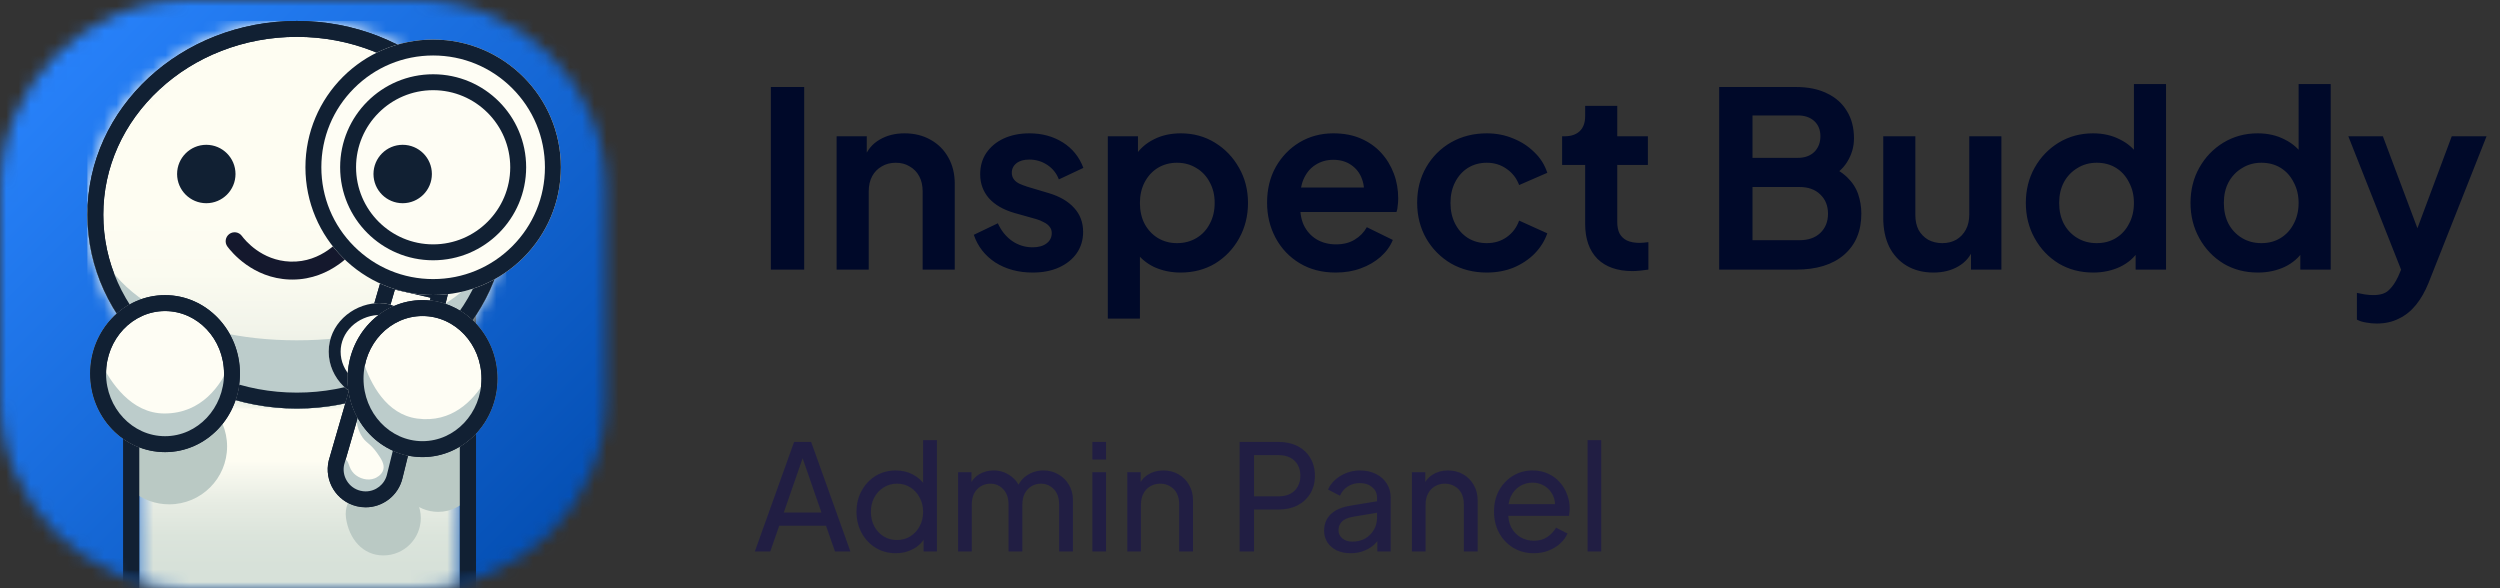 <svg width="204" height="48" viewBox="0 0 204 48" fill="none" xmlns="http://www.w3.org/2000/svg">
<rect x="0" y="0" width="204" height="48" fill="#333333" stroke="none"/>
<mask id="mask0_3165_11502" style="mask-type:luminance" maskUnits="userSpaceOnUse" x="0" y="0" width="50" height="48">
<path d="M15.472 0C6.927 0 0 6.927 0 15.472V32.528C0 41.073 6.927 48 15.472 48H33.99C42.535 48 49.462 41.073 49.462 32.528V15.472C49.462 6.927 42.535 0 33.99 0H15.472Z" fill="white"/>
</mask>
<g mask="url(#mask0_3165_11502)">
<path d="M5.786 63.897L-15.427 5.615L43.676 -15.897L64.889 42.385L5.786 63.897Z" fill="url(#paint0_linear_3165_11502)"/>
</g>
<mask id="mask1_3165_11502" style="mask-type:luminance" maskUnits="userSpaceOnUse" x="11" y="26" width="27" height="22">
<path d="M11.367 26.233V47.449C12.674 47.808 14.051 48 15.472 48H33.99C35.205 48 36.386 47.86 37.52 47.596V26.233H11.367Z" fill="white"/>
</mask>
<g mask="url(#mask1_3165_11502)">
<path d="M37.52 26.233H11.367V48H37.52V26.233Z" fill="url(#paint1_linear_3165_11502)"/>
</g>
<mask id="mask2_3165_11502" style="mask-type:luminance" maskUnits="userSpaceOnUse" x="0" y="0" width="50" height="48">
<path d="M15.472 0C6.927 0 0 6.927 0 15.472V32.528C0 41.073 6.927 48 15.472 48H33.99C42.535 48 49.462 41.073 49.462 32.528V15.472C49.462 6.927 42.535 0 33.99 0H15.472Z" fill="white"/>
</mask>
<g mask="url(#mask2_3165_11502)">
<path d="M34.337 42.271C34.337 43.957 32.971 45.323 31.285 45.323C29.599 45.323 28.48 43.977 28.233 42.271C27.991 40.603 29.616 39.25 31.285 39.219C32.971 39.186 34.337 40.586 34.337 42.271Z" fill="#BAC9C4"/>
</g>
<mask id="mask3_3165_11502" style="mask-type:luminance" maskUnits="userSpaceOnUse" x="0" y="0" width="50" height="48">
<path d="M15.472 0C6.927 0 0 6.927 0 15.472V32.528C0 41.073 6.927 48 15.472 48H33.99C42.535 48 49.462 41.073 49.462 32.528V15.472C49.462 6.927 42.535 0 33.99 0H15.472Z" fill="white"/>
</mask>
<g mask="url(#mask3_3165_11502)">
<path d="M38.34 40.508C37.74 41.275 36.805 41.768 35.755 41.768C33.943 41.768 32.474 40.3 32.474 38.488C32.474 36.676 33.943 35.207 35.755 35.207C36.824 35.207 37.775 35.72 38.374 36.512C38.79 37.061 38.776 39.95 38.34 40.508Z" fill="#BAC9C4"/>
</g>
<mask id="mask4_3165_11502" style="mask-type:luminance" maskUnits="userSpaceOnUse" x="0" y="0" width="50" height="48">
<path d="M15.472 0C6.927 0 0 6.927 0 15.472V32.528C0 41.073 6.927 48 15.472 48H33.99C42.535 48 49.462 41.073 49.462 32.528V15.472C49.462 6.927 42.535 0 33.99 0H15.472Z" fill="white"/>
</mask>
<g mask="url(#mask4_3165_11502)">
<path d="M18.531 36.431C18.531 39.039 16.416 41.154 13.807 41.154C12.679 41.154 11.644 40.759 10.832 40.1C9.766 39.234 10.364 33.567 11.362 32.701C12.191 31.981 12.623 31.708 13.807 31.708C16.416 31.707 18.531 33.822 18.531 36.431Z" fill="#BAC9C4"/>
</g>
<mask id="mask5_3165_11502" style="mask-type:luminance" maskUnits="userSpaceOnUse" x="0" y="0" width="50" height="48">
<path d="M15.472 0C6.927 0 0 6.927 0 15.472V32.528C0 41.073 6.927 48 15.472 48H33.99C42.535 48 49.462 41.073 49.462 32.528V15.472C49.462 6.927 42.535 0 33.99 0H15.472Z" fill="white"/>
</mask>
<g mask="url(#mask5_3165_11502)">
<path d="M37.52 48.798H11.367V26.233H37.52V48.798ZM38.843 24.91H37.52H11.367H10.043V26.233V48.798V50.121H11.367H37.52H38.843V48.798V26.233V24.91Z" fill="#112033"/>
</g>
<mask id="mask6_3165_11502" style="mask-type:luminance" maskUnits="userSpaceOnUse" x="7" y="1" width="35" height="33">
<path d="M7.13 17.524C7.13 26.258 14.783 33.339 24.224 33.339C33.665 33.339 41.318 26.258 41.318 17.524C41.318 8.789 33.665 1.709 24.224 1.709C14.784 1.709 7.13 8.789 7.13 17.524Z" fill="white"/>
</mask>
<g mask="url(#mask6_3165_11502)">
<path d="M41.319 1.709H7.13V33.339H41.319V1.709Z" fill="url(#paint2_linear_3165_11502)"/>
</g>
<mask id="mask7_3165_11502" style="mask-type:luminance" maskUnits="userSpaceOnUse" x="0" y="0" width="50" height="48">
<path d="M15.472 0C6.927 0 0 6.927 0 15.472V32.528C0 41.073 6.927 48 15.472 48H33.99C42.535 48 49.462 41.073 49.462 32.528V15.472C49.462 6.927 42.535 0 33.99 0H15.472Z" fill="white"/>
</mask>
<g mask="url(#mask7_3165_11502)">
<path d="M24.225 3.008C26.37 3.008 28.449 3.397 30.406 4.162C32.289 4.899 33.98 5.953 35.431 7.294C38.39 10.032 40.02 13.665 40.02 17.523C40.02 21.381 38.39 25.014 35.431 27.752C33.98 29.093 32.29 30.147 30.406 30.885C28.45 31.65 26.37 32.038 24.225 32.038C22.08 32.038 20.001 31.65 18.044 30.885C16.161 30.147 14.47 29.093 13.019 27.752C10.06 25.014 8.43 21.381 8.43 17.523C8.43 13.665 10.06 10.032 13.019 7.294C14.47 5.953 16.16 4.898 18.044 4.162C20.001 3.397 22.08 3.008 24.225 3.008ZM24.225 1.709C14.784 1.709 7.131 8.789 7.131 17.524C7.131 26.258 14.784 33.339 24.225 33.339C33.666 33.339 41.319 26.258 41.319 17.524C41.319 8.789 33.666 1.709 24.225 1.709Z" fill="#112033"/>
</g>
<mask id="mask8_3165_11502" style="mask-type:luminance" maskUnits="userSpaceOnUse" x="0" y="0" width="50" height="48">
<path d="M15.472 0C6.927 0 0 6.927 0 15.472V32.528C0 41.073 6.927 48 15.472 48H33.99C42.535 48 49.462 41.073 49.462 32.528V15.472C49.462 6.927 42.535 0 33.99 0H15.472Z" fill="white"/>
</mask>
<g mask="url(#mask8_3165_11502)">
<path d="M41.299 16.756C40.883 23.946 33.398 27.77 24.223 27.77C15.061 27.77 7.583 23.956 7.15 16.785C7.137 17.031 7.131 17.277 7.131 17.524C7.131 26.258 14.784 33.339 24.225 33.339C33.666 33.339 41.319 26.258 41.319 17.524C41.319 17.266 41.312 17.01 41.299 16.756Z" fill="#BCCCCB"/>
</g>
<mask id="mask9_3165_11502" style="mask-type:luminance" maskUnits="userSpaceOnUse" x="0" y="0" width="50" height="48">
<path d="M15.472 0C6.927 0 0 6.927 0 15.472V32.528C0 41.073 6.927 48 15.472 48H33.99C42.535 48 49.462 41.073 49.462 32.528V15.472C49.462 6.927 42.535 0 33.99 0H15.472Z" fill="white"/>
</mask>
<g mask="url(#mask9_3165_11502)">
<path d="M24.225 3.008C26.37 3.008 28.449 3.397 30.406 4.162C32.289 4.899 33.98 5.953 35.431 7.294C38.39 10.032 40.02 13.665 40.02 17.523C40.02 21.381 38.39 25.014 35.431 27.752C33.98 29.093 32.29 30.147 30.406 30.885C28.45 31.65 26.37 32.038 24.225 32.038C22.08 32.038 20.001 31.65 18.044 30.885C16.161 30.147 14.47 29.093 13.019 27.752C10.06 25.014 8.43 21.381 8.43 17.523C8.43 13.665 10.06 10.032 13.019 7.294C14.47 5.953 16.16 4.898 18.044 4.162C20.001 3.397 22.08 3.008 24.225 3.008ZM24.225 1.709C14.784 1.709 7.131 8.789 7.131 17.524C7.131 26.258 14.784 33.339 24.225 33.339C33.666 33.339 41.319 26.258 41.319 17.524C41.319 8.789 33.666 1.709 24.225 1.709Z" fill="#112033"/>
</g>
<mask id="mask10_3165_11502" style="mask-type:luminance" maskUnits="userSpaceOnUse" x="0" y="0" width="50" height="48">
<path d="M15.472 0C6.927 0 0 6.927 0 15.472V32.528C0 41.073 6.927 48 15.472 48H33.99C42.535 48 49.462 41.073 49.462 32.528V15.472C49.462 6.927 42.535 0 33.99 0H15.472Z" fill="white"/>
</mask>
<g mask="url(#mask10_3165_11502)">
<path d="M19.217 14.199C19.217 15.515 18.15 16.582 16.834 16.582C15.518 16.582 14.451 15.515 14.451 14.199C14.451 12.884 15.518 11.816 16.834 11.816C18.151 11.817 19.217 12.884 19.217 14.199Z" fill="#112033"/>
</g>
<mask id="mask11_3165_11502" style="mask-type:luminance" maskUnits="userSpaceOnUse" x="0" y="0" width="50" height="48">
<path d="M15.472 0C6.927 0 0 6.927 0 15.472V32.528C0 41.073 6.927 48 15.472 48H33.99C42.535 48 49.462 41.073 49.462 32.528V15.472C49.462 6.927 42.535 0 33.99 0H15.472Z" fill="white"/>
</mask>
<g mask="url(#mask11_3165_11502)">
<path d="M19.581 30.488C19.581 34.025 16.844 36.893 13.468 36.893C10.093 36.893 7.356 34.025 7.356 30.488C7.356 26.951 10.093 24.083 13.468 24.083C16.844 24.083 19.581 26.951 19.581 30.488Z" fill="#FEFDF4"/>
</g>
<mask id="mask12_3165_11502" style="mask-type:luminance" maskUnits="userSpaceOnUse" x="0" y="0" width="50" height="48">
<path d="M15.472 0C6.927 0 0 6.927 0 15.472V32.528C0 41.073 6.927 48 15.472 48H33.99C42.535 48 49.462 41.073 49.462 32.528V15.472C49.462 6.927 42.535 0 33.99 0H15.472Z" fill="white"/>
</mask>
<g mask="url(#mask12_3165_11502)">
<path d="M13.468 25.382C16.123 25.382 18.281 27.673 18.281 30.488C18.281 33.303 16.123 35.593 13.468 35.593C10.814 35.593 8.655 33.303 8.655 30.488C8.655 27.673 10.815 25.382 13.468 25.382ZM13.468 24.083C10.092 24.083 7.356 26.951 7.356 30.488C7.356 34.025 10.092 36.893 13.468 36.893C16.845 36.893 19.581 34.025 19.581 30.488C19.581 26.951 16.845 24.083 13.468 24.083Z" fill="#112033"/>
</g>
<mask id="mask13_3165_11502" style="mask-type:luminance" maskUnits="userSpaceOnUse" x="0" y="0" width="50" height="48">
<path d="M15.472 0C6.927 0 0 6.927 0 15.472V32.528C0 41.073 6.927 48 15.472 48H33.99C42.535 48 49.462 41.073 49.462 32.528V15.472C49.462 6.927 42.535 0 33.99 0H15.472Z" fill="white"/>
</mask>
<g mask="url(#mask13_3165_11502)">
<path d="M32.841 39.025C32.443 40.685 30.773 41.709 29.112 41.31C27.451 40.911 26.428 39.241 26.826 37.581L31.315 22.091L36.718 23.319L32.841 39.025Z" fill="#FEFDF4"/>
</g>
<mask id="mask14_3165_11502" style="mask-type:luminance" maskUnits="userSpaceOnUse" x="0" y="0" width="50" height="48">
<path d="M15.472 0C6.927 0 0 6.927 0 15.472V32.528C0 41.073 6.927 48 15.472 48H33.99C42.535 48 49.462 41.073 49.462 32.528V15.472C49.462 6.927 42.535 0 33.99 0H15.472Z" fill="white"/>
</mask>
<g mask="url(#mask14_3165_11502)">
<path d="M32.222 23.631L35.138 24.293L31.579 38.714L31.578 38.718L31.578 38.722C31.384 39.531 30.667 40.097 29.836 40.097C29.696 40.097 29.554 40.08 29.415 40.046C28.949 39.934 28.555 39.648 28.305 39.24C28.059 38.839 27.98 38.367 28.084 37.909L32.222 23.631ZM31.315 22.091L26.826 37.581C26.428 39.241 27.451 40.911 29.112 41.31C29.355 41.368 29.598 41.396 29.836 41.396C31.233 41.396 32.5 40.443 32.841 39.025L36.717 23.319L31.315 22.091Z" fill="#112033"/>
</g>
<mask id="mask15_3165_11502" style="mask-type:luminance" maskUnits="userSpaceOnUse" x="0" y="0" width="50" height="48">
<path d="M15.472 0C6.927 0 0 6.927 0 15.472V32.528C0 41.073 6.927 48 15.472 48H33.99C42.535 48 49.462 41.073 49.462 32.528V15.472C49.462 6.927 42.535 0 33.99 0H15.472Z" fill="white"/>
</mask>
<g mask="url(#mask15_3165_11502)">
<path d="M29.27 33.873C28.936 34.244 29.211 35.037 29.455 35.484C29.831 36.175 30.164 36.102 30.767 36.958C31.106 37.438 31.407 37.879 31.274 38.339C31.145 38.784 30.683 38.989 30.584 39.029C30.006 39.267 29.291 39.049 28.88 38.638C28.392 38.151 28.525 37.585 28.12 37.464C27.851 37.383 27.509 37.55 27.36 37.786C27.245 37.969 27.281 38.202 27.36 38.661C27.453 39.201 27.499 39.471 27.705 39.789C27.934 40.141 28.217 40.331 28.373 40.434C28.446 40.482 28.77 40.69 29.271 40.802C29.592 40.875 30.327 41.04 31.021 40.664C31.323 40.5 31.495 40.3 31.735 40.02C32.207 39.466 32.421 38.916 32.494 38.707C32.807 37.817 32.477 37.756 32.793 36.727C32.855 36.524 32.926 36.337 32.839 36.151C32.708 35.872 32.363 35.909 31.872 35.713C30.995 35.364 30.459 34.594 30.421 34.539C30.121 34.096 30.076 33.745 29.776 33.687C29.594 33.653 29.39 33.74 29.27 33.873Z" fill="#BCCCCB"/>
</g>
<mask id="mask16_3165_11502" style="mask-type:luminance" maskUnits="userSpaceOnUse" x="0" y="0" width="50" height="48">
<path d="M15.472 0C6.927 0 0 6.927 0 15.472V32.528C0 41.073 6.927 48 15.472 48H33.99C42.535 48 49.462 41.073 49.462 32.528V15.472C49.462 6.927 42.535 0 33.99 0H15.472Z" fill="white"/>
</mask>
<g mask="url(#mask16_3165_11502)">
<path d="M32.222 23.631L35.138 24.293L31.579 38.714L31.578 38.718L31.578 38.722C31.384 39.531 30.667 40.097 29.836 40.097C29.696 40.097 29.554 40.08 29.415 40.046C28.949 39.934 28.555 39.648 28.305 39.24C28.059 38.839 27.98 38.367 28.084 37.909L32.222 23.631ZM31.315 22.091L26.826 37.581C26.428 39.241 27.451 40.911 29.112 41.31C29.355 41.368 29.598 41.396 29.836 41.396C31.233 41.396 32.5 40.443 32.841 39.025L36.717 23.319L31.315 22.091Z" fill="#112033"/>
</g>
<mask id="mask17_3165_11502" style="mask-type:luminance" maskUnits="userSpaceOnUse" x="0" y="0" width="50" height="48">
<path d="M15.472 0C6.927 0 0 6.927 0 15.472V32.528C0 41.073 6.927 48 15.472 48H33.99C42.535 48 49.462 41.073 49.462 32.528V15.472C49.462 6.927 42.535 0 33.99 0H15.472Z" fill="white"/>
</mask>
<g mask="url(#mask17_3165_11502)">
<path d="M23.86 22.813C23.784 22.813 23.708 22.812 23.631 22.809C20.615 22.703 18.875 20.549 18.557 20.119C18.317 19.794 18.386 19.337 18.71 19.096C19.035 18.857 19.492 18.925 19.733 19.25C19.981 19.586 21.338 21.265 23.683 21.347C26.295 21.44 27.831 19.473 27.998 19.248C28.238 18.924 28.696 18.856 29.02 19.096C29.344 19.337 29.413 19.794 29.172 20.119C28.962 20.401 27.079 22.813 23.86 22.813Z" fill="#14182D"/>
</g>
<mask id="mask18_3165_11502" style="mask-type:luminance" maskUnits="userSpaceOnUse" x="0" y="0" width="50" height="48">
<path d="M15.472 0C6.927 0 0 6.927 0 15.472V32.528C0 41.073 6.927 48 15.472 48H33.99C42.535 48 49.462 41.073 49.462 32.528V15.472C49.462 6.927 42.535 0 33.99 0H15.472Z" fill="white"/>
</mask>
<g mask="url(#mask18_3165_11502)">
<path d="M34.543 28.696C34.543 30.883 32.85 32.656 30.763 32.656C28.676 32.656 26.821 30.883 26.821 28.696C26.821 26.509 28.671 24.85 30.763 24.736C32.848 24.62 34.543 26.508 34.543 28.696Z" fill="#FEFDF4"/>
</g>
<mask id="mask19_3165_11502" style="mask-type:luminance" maskUnits="userSpaceOnUse" x="0" y="0" width="50" height="48">
<path d="M15.472 0C6.927 0 0 6.927 0 15.472V32.528C0 41.073 6.927 48 15.472 48H33.99C42.535 48 49.462 41.073 49.462 32.528V15.472C49.462 6.927 42.535 0 33.99 0H15.472Z" fill="white"/>
</mask>
<g mask="url(#mask19_3165_11502)">
<path d="M30.943 25.705C32.366 25.705 33.568 27.074 33.568 28.696C33.568 30.342 32.31 31.682 30.763 31.682C30.013 31.682 29.259 31.362 28.695 30.803C28.115 30.23 27.795 29.481 27.795 28.695C27.795 27.925 28.111 27.194 28.686 26.637C29.251 26.09 30.027 25.751 30.817 25.707C30.859 25.706 30.901 25.705 30.943 25.705ZM30.943 24.73C30.883 24.73 30.823 24.732 30.763 24.735C28.671 24.85 26.821 26.508 26.821 28.695C26.821 30.882 28.676 32.655 30.763 32.655C32.85 32.655 34.543 30.882 34.543 28.695C34.543 26.571 32.945 24.73 30.943 24.73Z" fill="#112033"/>
</g>
<mask id="mask20_3165_11502" style="mask-type:luminance" maskUnits="userSpaceOnUse" x="0" y="0" width="50" height="48">
<path d="M15.472 0C6.927 0 0 6.927 0 15.472V32.528C0 41.073 6.927 48 15.472 48H33.99C42.535 48 49.462 41.073 49.462 32.528V15.472C49.462 6.927 42.535 0 33.99 0H15.472Z" fill="white"/>
</mask>
<g mask="url(#mask20_3165_11502)">
<path d="M40.589 30.894C40.589 34.431 37.852 37.299 34.476 37.299C31.101 37.299 28.364 34.431 28.364 30.894C28.364 27.357 31.101 24.489 34.476 24.489C37.852 24.489 40.589 27.357 40.589 30.894Z" fill="#FEFDF4"/>
</g>
<mask id="mask21_3165_11502" style="mask-type:luminance" maskUnits="userSpaceOnUse" x="0" y="0" width="50" height="48">
<path d="M15.472 0C6.927 0 0 6.927 0 15.472V32.528C0 41.073 6.927 48 15.472 48H33.99C42.535 48 49.462 41.073 49.462 32.528V15.472C49.462 6.927 42.535 0 33.99 0H15.472Z" fill="white"/>
</mask>
<g mask="url(#mask21_3165_11502)">
<path d="M34.476 25.788C37.13 25.788 39.289 28.079 39.289 30.894C39.289 33.709 37.13 35.999 34.476 35.999C31.822 35.999 29.663 33.709 29.663 30.894C29.663 28.079 31.822 25.788 34.476 25.788ZM34.476 24.489C31.1 24.489 28.364 27.357 28.364 30.894C28.364 34.431 31.101 37.299 34.476 37.299C37.852 37.299 40.589 34.431 40.589 30.894C40.589 27.357 37.852 24.489 34.476 24.489Z" fill="#112033"/>
</g>
<mask id="mask22_3165_11502" style="mask-type:luminance" maskUnits="userSpaceOnUse" x="0" y="0" width="50" height="48">
<path d="M15.472 0C6.927 0 0 6.927 0 15.472V32.528C0 41.073 6.927 48 15.472 48H33.99C42.535 48 49.462 41.073 49.462 32.528V15.472C49.462 6.927 42.535 0 33.99 0H15.472Z" fill="white"/>
</mask>
<g mask="url(#mask22_3165_11502)">
<path d="M13.419 33.74C10.71 33.74 9.02 31.234 8.14 29.412C7.623 28.341 7.478 29.566 7.66 30.509C8.339 34.026 10.279 36.791 13.42 36.791C16.661 36.791 18.484 34.165 19.154 30.778C19.356 29.756 19.3 28.462 18.799 29.643C18.038 31.439 16.472 33.74 13.419 33.74Z" fill="#BCCCCB"/>
</g>
<mask id="mask23_3165_11502" style="mask-type:luminance" maskUnits="userSpaceOnUse" x="0" y="0" width="50" height="48">
<path d="M15.472 0C6.927 0 0 6.927 0 15.472V32.528C0 41.073 6.927 48 15.472 48H33.99C42.535 48 49.462 41.073 49.462 32.528V15.472C49.462 6.927 42.535 0 33.99 0H15.472Z" fill="white"/>
</mask>
<g mask="url(#mask23_3165_11502)">
<path d="M34.041 34.154C31.518 33.811 30.253 31.327 29.658 29.566C29.308 28.531 29.021 29.622 29.075 30.499C29.275 33.77 30.741 36.521 33.666 36.918C36.685 37.328 38.705 35.18 39.746 32.197C40.06 31.297 40.167 30.118 39.555 31.124C38.625 32.654 36.885 34.541 34.041 34.154Z" fill="#BCCCCB"/>
</g>
<mask id="mask24_3165_11502" style="mask-type:luminance" maskUnits="userSpaceOnUse" x="0" y="0" width="50" height="48">
<path d="M15.472 0C6.927 0 0 6.927 0 15.472V32.528C0 41.073 6.927 48 15.472 48H33.99C42.535 48 49.462 41.073 49.462 32.528V15.472C49.462 6.927 42.535 0 33.99 0H15.472Z" fill="white"/>
</mask>
<g mask="url(#mask24_3165_11502)">
<path d="M13.468 25.382C16.123 25.382 18.281 27.673 18.281 30.488C18.281 33.303 16.123 35.593 13.468 35.593C10.814 35.593 8.655 33.303 8.655 30.488C8.655 27.673 10.815 25.382 13.468 25.382ZM13.468 24.083C10.092 24.083 7.356 26.951 7.356 30.488C7.356 34.025 10.092 36.893 13.468 36.893C16.845 36.893 19.581 34.025 19.581 30.488C19.581 26.951 16.845 24.083 13.468 24.083Z" fill="#112033"/>
</g>
<mask id="mask25_3165_11502" style="mask-type:luminance" maskUnits="userSpaceOnUse" x="0" y="0" width="50" height="48">
<path d="M15.472 0C6.927 0 0 6.927 0 15.472V32.528C0 41.073 6.927 48 15.472 48H33.99C42.535 48 49.462 41.073 49.462 32.528V15.472C49.462 6.927 42.535 0 33.99 0H15.472Z" fill="white"/>
</mask>
<g mask="url(#mask25_3165_11502)">
<path d="M34.476 25.788C37.13 25.788 39.289 28.079 39.289 30.894C39.289 33.709 37.13 35.999 34.476 35.999C31.822 35.999 29.663 33.709 29.663 30.894C29.663 28.079 31.822 25.788 34.476 25.788ZM34.476 24.489C31.1 24.489 28.364 27.357 28.364 30.894C28.364 34.431 31.101 37.299 34.476 37.299C37.852 37.299 40.589 34.431 40.589 30.894C40.589 27.357 37.852 24.489 34.476 24.489Z" fill="#112033"/>
</g>
<mask id="mask26_3165_11502" style="mask-type:luminance" maskUnits="userSpaceOnUse" x="0" y="0" width="50" height="48">
<path d="M15.472 0C6.927 0 0 6.927 0 15.472V32.528C0 41.073 6.927 48 15.472 48H33.99C42.535 48 49.462 41.073 49.462 32.528V15.472C49.462 6.927 42.535 0 33.99 0H15.472Z" fill="white"/>
</mask>
<g mask="url(#mask26_3165_11502)">
<path d="M45.767 13.65C45.767 19.405 41.1 24.072 35.344 24.072C29.589 24.072 24.923 19.405 24.923 13.65C24.923 7.894 29.589 3.228 35.344 3.228C41.1 3.228 45.767 7.894 45.767 13.65Z" fill="#FEFDF4"/>
</g>
<mask id="mask27_3165_11502" style="mask-type:luminance" maskUnits="userSpaceOnUse" x="0" y="0" width="50" height="48">
<path d="M15.472 0C6.927 0 0 6.927 0 15.472V32.528C0 41.073 6.927 48 15.472 48H33.99C42.535 48 49.462 41.073 49.462 32.528V15.472C49.462 6.927 42.535 0 33.99 0H15.472Z" fill="white"/>
</mask>
<g mask="url(#mask27_3165_11502)">
<path d="M35.344 4.528C37.781 4.528 40.071 5.477 41.795 7.2C43.517 8.923 44.467 11.214 44.467 13.65C44.467 16.087 43.518 18.378 41.795 20.101C40.072 21.823 37.781 22.773 35.344 22.773C32.908 22.773 30.617 21.824 28.894 20.101C27.172 18.378 26.222 16.087 26.222 13.65C26.222 11.214 27.171 8.923 28.894 7.2C30.618 5.477 32.908 4.528 35.344 4.528ZM35.344 3.228C29.589 3.228 24.923 7.894 24.923 13.65C24.923 19.406 29.589 24.072 35.344 24.072C41.1 24.072 45.767 19.405 45.767 13.65C45.767 7.894 41.1 3.228 35.344 3.228Z" fill="#112033"/>
</g>
<mask id="mask28_3165_11502" style="mask-type:luminance" maskUnits="userSpaceOnUse" x="0" y="0" width="50" height="48">
<path d="M15.472 0C6.927 0 0 6.927 0 15.472V32.528C0 41.073 6.927 48 15.472 48H33.99C42.535 48 49.462 41.073 49.462 32.528V15.472C49.462 6.927 42.535 0 33.99 0H15.472Z" fill="white"/>
</mask>
<g mask="url(#mask28_3165_11502)">
<path d="M35.242 14.199C35.242 15.515 34.174 16.582 32.858 16.582C31.543 16.582 30.476 15.515 30.476 14.199C30.476 12.884 31.542 11.816 32.858 11.816C34.174 11.817 35.242 12.884 35.242 14.199Z" fill="#112033"/>
</g>
<mask id="mask29_3165_11502" style="mask-type:luminance" maskUnits="userSpaceOnUse" x="0" y="0" width="50" height="48">
<path d="M15.472 0C6.927 0 0 6.927 0 15.472V32.528C0 41.073 6.927 48 15.472 48H33.99C42.535 48 49.462 41.073 49.462 32.528V15.472C49.462 6.927 42.535 0 33.99 0H15.472Z" fill="white"/>
</mask>
<g mask="url(#mask29_3165_11502)">
<path d="M35.344 7.359C38.812 7.359 41.635 10.181 41.635 13.649C41.635 17.118 38.813 19.94 35.344 19.94C31.876 19.94 29.054 17.118 29.054 13.649C29.054 10.181 31.877 7.359 35.344 7.359ZM35.344 6.06C31.153 6.06 27.755 9.458 27.755 13.649C27.755 17.841 31.153 21.239 35.344 21.239C39.536 21.239 42.934 17.841 42.934 13.649C42.934 9.458 39.536 6.06 35.344 6.06Z" fill="#112033"/>
</g>
<mask id="mask30_3165_11502" style="mask-type:luminance" maskUnits="userSpaceOnUse" x="0" y="0" width="50" height="48">
<path d="M15.472 0C6.927 0 0 6.927 0 15.472V32.528C0 41.073 6.927 48 15.472 48H33.99C42.535 48 49.462 41.073 49.462 32.528V15.472C49.462 6.927 42.535 0 33.99 0H15.472Z" fill="white"/>
</mask>
<g mask="url(#mask30_3165_11502)">
<path d="M40.397 12.166C40.397 12.734 39.937 13.195 39.369 13.195C38.801 13.195 38.341 12.734 38.341 12.166C38.341 11.599 38.801 11.138 39.369 11.138C39.937 11.137 40.397 11.598 40.397 12.166Z" fill="#FEFDF4"/>
</g>
<mask id="mask31_3165_11502" style="mask-type:luminance" maskUnits="userSpaceOnUse" x="0" y="0" width="50" height="48">
<path d="M15.472 0C6.927 0 0 6.927 0 15.472V32.528C0 41.073 6.927 48 15.472 48H33.99C42.535 48 49.462 41.073 49.462 32.528V15.472C49.462 6.927 42.535 0 33.99 0H15.472Z" fill="white"/>
</mask>
<g mask="url(#mask31_3165_11502)">
<path d="M33.506 9.771C33.506 10.289 33.163 10.646 32.646 10.646C32.129 10.646 31.71 10.227 31.71 9.71C31.71 9.192 32.129 8.773 32.646 8.773C32.874 8.773 33.083 8.93 33.245 9.065C33.452 9.238 33.506 9.482 33.506 9.771Z" fill="#FEFDF4"/>
</g>
<mask id="mask32_3165_11502" style="mask-type:luminance" maskUnits="userSpaceOnUse" x="0" y="0" width="50" height="48">
<path d="M15.472 0C6.927 0 0 6.927 0 15.472V32.528C0 41.073 6.927 48 15.472 48H33.99C42.535 48 49.462 41.073 49.462 32.528V15.472C49.462 6.927 42.535 0 33.99 0H15.472Z" fill="white"/>
</mask>
<g mask="url(#mask32_3165_11502)">
<path d="M36.024 10.624C35.531 10.624 35.038 10.52 34.588 10.321C34.221 10.159 34.055 9.729 34.217 9.362C34.38 8.995 34.809 8.828 35.176 8.991C35.375 9.079 35.696 9.181 36.089 9.168C36.486 9.155 36.8 9.031 36.993 8.928C37.349 8.742 37.788 8.878 37.976 9.233C38.164 9.589 38.026 10.028 37.672 10.216C37.2 10.464 36.669 10.605 36.137 10.622C36.099 10.623 36.062 10.624 36.024 10.624Z" fill="#FEFDF4"/>
</g>
<path d="M62.902 22V7.1H65.622V22H62.902ZM68.268 22V11.12H70.728V13.26L70.528 12.88C70.781 12.227 71.195 11.733 71.768 11.4C72.355 11.053 73.034 10.88 73.808 10.88C74.608 10.88 75.314 11.053 75.928 11.4C76.555 11.747 77.041 12.233 77.388 12.86C77.734 13.473 77.908 14.187 77.908 15V22H75.288V15.62C75.288 15.14 75.195 14.727 75.008 14.38C74.821 14.033 74.561 13.767 74.228 13.58C73.908 13.38 73.528 13.28 73.088 13.28C72.661 13.28 72.281 13.38 71.948 13.58C71.615 13.767 71.355 14.033 71.168 14.38C70.981 14.727 70.888 15.14 70.888 15.62V22H68.268ZM84.263 22.24C83.103 22.24 82.09 21.967 81.223 21.42C80.37 20.86 79.783 20.107 79.463 19.16L81.423 18.22C81.703 18.833 82.09 19.313 82.583 19.66C83.09 20.007 83.65 20.18 84.263 20.18C84.743 20.18 85.123 20.073 85.403 19.86C85.683 19.647 85.823 19.367 85.823 19.02C85.823 18.807 85.763 18.633 85.643 18.5C85.537 18.353 85.383 18.233 85.183 18.14C84.997 18.033 84.79 17.947 84.563 17.88L82.783 17.38C81.863 17.113 81.163 16.707 80.683 16.16C80.217 15.613 79.983 14.967 79.983 14.22C79.983 13.553 80.15 12.973 80.483 12.48C80.83 11.973 81.303 11.58 81.903 11.3C82.517 11.02 83.217 10.88 84.003 10.88C85.03 10.88 85.937 11.127 86.723 11.62C87.51 12.113 88.07 12.807 88.403 13.7L86.403 14.64C86.217 14.147 85.903 13.753 85.463 13.46C85.023 13.167 84.53 13.02 83.983 13.02C83.543 13.02 83.197 13.12 82.943 13.32C82.69 13.52 82.563 13.78 82.563 14.1C82.563 14.3 82.617 14.473 82.723 14.62C82.83 14.767 82.977 14.887 83.163 14.98C83.363 15.073 83.59 15.16 83.843 15.24L85.583 15.76C86.477 16.027 87.163 16.427 87.643 16.96C88.137 17.493 88.383 18.147 88.383 18.92C88.383 19.573 88.21 20.153 87.863 20.66C87.517 21.153 87.037 21.54 86.423 21.82C85.81 22.1 85.09 22.24 84.263 22.24ZM90.397 26V11.12H92.857V13.28L92.617 12.74C92.99 12.153 93.497 11.7 94.137 11.38C94.777 11.047 95.517 10.88 96.357 10.88C97.383 10.88 98.31 11.133 99.137 11.64C99.963 12.147 100.617 12.827 101.097 13.68C101.59 14.533 101.837 15.493 101.837 16.56C101.837 17.613 101.597 18.573 101.117 19.44C100.637 20.307 99.983 20.993 99.157 21.5C98.33 21.993 97.39 22.24 96.337 22.24C95.55 22.24 94.823 22.087 94.157 21.78C93.503 21.46 92.983 21.007 92.597 20.42L93.017 19.9V26H90.397ZM96.037 19.84C96.637 19.84 97.17 19.7 97.637 19.42C98.103 19.14 98.463 18.753 98.717 18.26C98.983 17.767 99.117 17.2 99.117 16.56C99.117 15.92 98.983 15.36 98.717 14.88C98.463 14.387 98.103 14 97.637 13.72C97.17 13.427 96.637 13.28 96.037 13.28C95.463 13.28 94.943 13.42 94.477 13.7C94.023 13.98 93.663 14.373 93.397 14.88C93.143 15.373 93.017 15.933 93.017 16.56C93.017 17.2 93.143 17.767 93.397 18.26C93.663 18.753 94.023 19.14 94.477 19.42C94.943 19.7 95.463 19.84 96.037 19.84ZM108.994 22.24C107.874 22.24 106.894 21.987 106.054 21.48C105.214 20.973 104.561 20.287 104.094 19.42C103.628 18.553 103.394 17.593 103.394 16.54C103.394 15.447 103.628 14.48 104.094 13.64C104.574 12.787 105.221 12.113 106.034 11.62C106.861 11.127 107.781 10.88 108.794 10.88C109.648 10.88 110.394 11.02 111.034 11.3C111.688 11.58 112.241 11.967 112.694 12.46C113.148 12.953 113.494 13.52 113.734 14.16C113.974 14.787 114.094 15.467 114.094 16.2C114.094 16.387 114.081 16.58 114.054 16.78C114.041 16.98 114.008 17.153 113.954 17.3H105.554V15.3H112.474L111.234 16.24C111.354 15.627 111.321 15.08 111.134 14.6C110.961 14.12 110.668 13.74 110.254 13.46C109.854 13.18 109.368 13.04 108.794 13.04C108.248 13.04 107.761 13.18 107.334 13.46C106.908 13.727 106.581 14.127 106.354 14.66C106.141 15.18 106.061 15.813 106.114 16.56C106.061 17.227 106.148 17.82 106.374 18.34C106.614 18.847 106.961 19.24 107.414 19.52C107.881 19.8 108.414 19.94 109.014 19.94C109.614 19.94 110.121 19.813 110.534 19.56C110.961 19.307 111.294 18.967 111.534 18.54L113.654 19.58C113.441 20.1 113.108 20.56 112.654 20.96C112.201 21.36 111.661 21.673 111.034 21.9C110.421 22.127 109.741 22.24 108.994 22.24ZM121.32 22.24C120.24 22.24 119.267 21.993 118.4 21.5C117.547 20.993 116.874 20.313 116.38 19.46C115.887 18.593 115.64 17.62 115.64 16.54C115.64 15.46 115.887 14.493 116.38 13.64C116.874 12.787 117.547 12.113 118.4 11.62C119.267 11.127 120.24 10.88 121.32 10.88C122.094 10.88 122.814 11.02 123.48 11.3C124.147 11.567 124.72 11.94 125.2 12.42C125.694 12.887 126.047 13.447 126.26 14.1L123.96 15.1C123.76 14.553 123.42 14.113 122.94 13.78C122.474 13.447 121.934 13.28 121.32 13.28C120.747 13.28 120.234 13.42 119.78 13.7C119.34 13.98 118.994 14.367 118.74 14.86C118.487 15.353 118.36 15.92 118.36 16.56C118.36 17.2 118.487 17.767 118.74 18.26C118.994 18.753 119.34 19.14 119.78 19.42C120.234 19.7 120.747 19.84 121.32 19.84C121.947 19.84 122.494 19.673 122.96 19.34C123.427 19.007 123.76 18.56 123.96 18L126.26 19.04C126.047 19.653 125.7 20.207 125.22 20.7C124.74 21.18 124.167 21.56 123.5 21.84C122.834 22.107 122.107 22.24 121.32 22.24ZM133.208 22.12C131.982 22.12 131.028 21.787 130.348 21.12C129.682 20.44 129.348 19.487 129.348 18.26V13.46H127.468V11.12H127.668C128.202 11.12 128.615 10.98 128.908 10.7C129.202 10.42 129.348 10.013 129.348 9.48V8.64H131.968V11.12H134.468V13.46H131.968V18.12C131.968 18.48 132.028 18.787 132.148 19.04C132.282 19.293 132.482 19.487 132.748 19.62C133.028 19.753 133.382 19.82 133.808 19.82C133.902 19.82 134.008 19.813 134.128 19.8C134.262 19.787 134.388 19.773 134.508 19.76V22C134.322 22.027 134.108 22.053 133.868 22.08C133.628 22.107 133.408 22.12 133.208 22.12ZM140.285 22V7.1H146.565C147.551 7.1 148.391 7.273 149.085 7.62C149.791 7.953 150.331 8.433 150.705 9.06C151.091 9.673 151.285 10.42 151.285 11.3C151.285 11.98 151.098 12.62 150.725 13.22C150.365 13.807 149.785 14.293 148.985 14.68V13.42C149.718 13.7 150.298 14.047 150.725 14.46C151.151 14.873 151.451 15.333 151.625 15.84C151.798 16.347 151.885 16.88 151.885 17.44C151.885 18.867 151.411 19.987 150.465 20.8C149.531 21.6 148.231 22 146.565 22H140.285ZM143.005 19.6H146.845C147.551 19.6 148.111 19.407 148.525 19.02C148.951 18.62 149.165 18.093 149.165 17.44C149.165 16.787 148.951 16.26 148.525 15.86C148.111 15.46 147.551 15.26 146.845 15.26H143.005V19.6ZM143.005 12.88H146.705C147.265 12.88 147.711 12.72 148.045 12.4C148.378 12.067 148.545 11.64 148.545 11.12C148.545 10.6 148.378 10.187 148.045 9.88C147.711 9.573 147.265 9.42 146.705 9.42H143.005V12.88ZM157.773 22.24C156.933 22.24 156.2 22.053 155.573 21.68C154.96 21.307 154.486 20.787 154.153 20.12C153.833 19.453 153.673 18.673 153.673 17.78V11.12H156.293V17.56C156.293 18.013 156.38 18.413 156.553 18.76C156.74 19.093 157 19.36 157.333 19.56C157.68 19.747 158.066 19.84 158.493 19.84C158.92 19.84 159.3 19.747 159.633 19.56C159.966 19.36 160.226 19.087 160.413 18.74C160.6 18.393 160.693 17.98 160.693 17.5V11.12H163.313V22H160.833V19.86L161.053 20.24C160.8 20.907 160.38 21.407 159.793 21.74C159.22 22.073 158.546 22.24 157.773 22.24ZM170.808 22.24C169.755 22.24 168.815 21.993 167.988 21.5C167.162 20.993 166.508 20.307 166.028 19.44C165.548 18.573 165.308 17.613 165.308 16.56C165.308 15.493 165.548 14.533 166.028 13.68C166.508 12.827 167.162 12.147 167.988 11.64C168.828 11.133 169.762 10.88 170.788 10.88C171.615 10.88 172.348 11.047 172.988 11.38C173.642 11.7 174.155 12.153 174.528 12.74L174.128 13.28V6.86H176.748V22H174.268V19.9L174.548 20.42C174.175 21.007 173.655 21.46 172.988 21.78C172.322 22.087 171.595 22.24 170.808 22.24ZM171.088 19.84C171.688 19.84 172.215 19.7 172.668 19.42C173.122 19.14 173.475 18.753 173.728 18.26C173.995 17.767 174.128 17.2 174.128 16.56C174.128 15.933 173.995 15.373 173.728 14.88C173.475 14.373 173.122 13.98 172.668 13.7C172.215 13.42 171.688 13.28 171.088 13.28C170.502 13.28 169.975 13.427 169.508 13.72C169.042 14 168.675 14.387 168.408 14.88C168.155 15.36 168.028 15.92 168.028 16.56C168.028 17.2 168.155 17.767 168.408 18.26C168.675 18.753 169.042 19.14 169.508 19.42C169.975 19.7 170.502 19.84 171.088 19.84ZM184.246 22.24C183.192 22.24 182.252 21.993 181.426 21.5C180.599 20.993 179.946 20.307 179.466 19.44C178.986 18.573 178.746 17.613 178.746 16.56C178.746 15.493 178.986 14.533 179.466 13.68C179.946 12.827 180.599 12.147 181.426 11.64C182.266 11.133 183.199 10.88 184.226 10.88C185.052 10.88 185.786 11.047 186.426 11.38C187.079 11.7 187.592 12.153 187.966 12.74L187.566 13.28V6.86H190.186V22H187.706V19.9L187.986 20.42C187.612 21.007 187.092 21.46 186.426 21.78C185.759 22.087 185.032 22.24 184.246 22.24ZM184.526 19.84C185.126 19.84 185.652 19.7 186.106 19.42C186.559 19.14 186.912 18.753 187.166 18.26C187.432 17.767 187.566 17.2 187.566 16.56C187.566 15.933 187.432 15.373 187.166 14.88C186.912 14.373 186.559 13.98 186.106 13.7C185.652 13.42 185.126 13.28 184.526 13.28C183.939 13.28 183.412 13.427 182.946 13.72C182.479 14 182.112 14.387 181.846 14.88C181.592 15.36 181.466 15.92 181.466 16.56C181.466 17.2 181.592 17.767 181.846 18.26C182.112 18.753 182.479 19.14 182.946 19.42C183.412 19.7 183.939 19.84 184.526 19.84ZM193.943 26.4C193.65 26.4 193.363 26.373 193.083 26.32C192.803 26.28 192.55 26.2 192.323 26.08V23.9C192.497 23.94 192.703 23.98 192.943 24.02C193.197 24.06 193.43 24.08 193.643 24.08C194.243 24.08 194.677 23.94 194.943 23.66C195.223 23.393 195.47 23.033 195.683 22.58L196.403 20.9L196.363 23.1L191.623 11.12H194.443L197.763 19.96H196.763L200.063 11.12H202.903L198.163 23.1C197.883 23.793 197.543 24.387 197.143 24.88C196.743 25.373 196.277 25.747 195.743 26C195.223 26.267 194.623 26.4 193.943 26.4Z" fill="#000929"/>
<path opacity="0.5" d="M61.594 45L64.798 36.06H66.19L69.394 45H68.134L67.402 42.9H63.586L62.854 45H61.594ZM63.958 41.82H67.03L65.326 36.912H65.662L63.958 41.82ZM73.094 45.144C72.486 45.144 71.938 44.996 71.45 44.7C70.97 44.404 70.59 44 70.31 43.488C70.03 42.976 69.89 42.404 69.89 41.772C69.89 41.124 70.03 40.548 70.31 40.044C70.59 39.532 70.97 39.128 71.45 38.832C71.938 38.536 72.486 38.388 73.094 38.388C73.63 38.388 74.106 38.504 74.522 38.736C74.938 38.96 75.266 39.264 75.506 39.648L75.326 39.924V35.916H76.454V45H75.362V43.62L75.506 43.812C75.282 44.236 74.954 44.564 74.522 44.796C74.098 45.028 73.622 45.144 73.094 45.144ZM73.19 44.064C73.598 44.064 73.962 43.964 74.282 43.764C74.602 43.564 74.854 43.292 75.038 42.948C75.23 42.596 75.326 42.204 75.326 41.772C75.326 41.332 75.23 40.94 75.038 40.596C74.854 40.244 74.602 39.968 74.282 39.768C73.962 39.568 73.598 39.468 73.19 39.468C72.79 39.468 72.426 39.572 72.098 39.78C71.778 39.98 71.526 40.252 71.342 40.596C71.158 40.932 71.066 41.324 71.066 41.772C71.066 42.204 71.158 42.596 71.342 42.948C71.526 43.292 71.778 43.564 72.098 43.764C72.418 43.964 72.782 44.064 73.19 44.064ZM78.181 45V38.532H79.273V39.852L79.117 39.648C79.277 39.24 79.533 38.928 79.885 38.712C80.237 38.496 80.633 38.388 81.073 38.388C81.577 38.388 82.029 38.528 82.429 38.808C82.837 39.088 83.117 39.456 83.269 39.912L82.957 39.924C83.125 39.42 83.409 39.04 83.809 38.784C84.209 38.52 84.653 38.388 85.141 38.388C85.589 38.388 85.993 38.492 86.353 38.7C86.721 38.908 87.013 39.196 87.229 39.564C87.445 39.932 87.553 40.348 87.553 40.812V45H86.425V41.172C86.425 40.812 86.361 40.508 86.233 40.26C86.105 40.012 85.929 39.82 85.705 39.684C85.489 39.54 85.233 39.468 84.937 39.468C84.649 39.468 84.389 39.54 84.157 39.684C83.933 39.82 83.753 40.016 83.617 40.272C83.489 40.52 83.425 40.82 83.425 41.172V45H82.297V41.172C82.297 40.812 82.233 40.508 82.105 40.26C81.977 40.012 81.801 39.82 81.577 39.684C81.361 39.54 81.105 39.468 80.809 39.468C80.521 39.468 80.261 39.54 80.029 39.684C79.805 39.82 79.625 40.016 79.489 40.272C79.361 40.52 79.297 40.82 79.297 41.172V45H78.181ZM89.138 45V38.532H90.254V45H89.138ZM89.138 37.5V36.06H90.254V37.5H89.138ZM91.986 45V38.532H93.078V39.792L92.898 39.684C93.058 39.276 93.314 38.96 93.666 38.736C94.026 38.504 94.446 38.388 94.926 38.388C95.39 38.388 95.802 38.492 96.162 38.7C96.53 38.908 96.818 39.196 97.026 39.564C97.242 39.932 97.35 40.348 97.35 40.812V45H96.222V41.172C96.222 40.812 96.158 40.508 96.03 40.26C95.902 40.012 95.718 39.82 95.478 39.684C95.246 39.54 94.978 39.468 94.674 39.468C94.37 39.468 94.098 39.54 93.858 39.684C93.626 39.82 93.442 40.016 93.306 40.272C93.17 40.52 93.102 40.82 93.102 41.172V45H91.986ZM101.153 45V36.06H104.309C104.901 36.06 105.421 36.172 105.869 36.396C106.317 36.62 106.665 36.94 106.913 37.356C107.169 37.772 107.297 38.26 107.297 38.82C107.297 39.38 107.169 39.868 106.913 40.284C106.665 40.692 106.317 41.012 105.869 41.244C105.429 41.468 104.909 41.58 104.309 41.58H102.329V45H101.153ZM102.329 40.5H104.345C104.705 40.5 105.017 40.432 105.281 40.296C105.545 40.16 105.749 39.964 105.893 39.708C106.037 39.452 106.109 39.156 106.109 38.82C106.109 38.476 106.037 38.18 105.893 37.932C105.749 37.676 105.545 37.48 105.281 37.344C105.017 37.208 104.705 37.14 104.345 37.14H102.329V40.5ZM110.206 45.144C109.782 45.144 109.406 45.068 109.078 44.916C108.758 44.756 108.506 44.54 108.322 44.268C108.138 43.988 108.046 43.668 108.046 43.308C108.046 42.964 108.118 42.656 108.262 42.384C108.414 42.104 108.646 41.868 108.958 41.676C109.278 41.484 109.678 41.348 110.158 41.268L112.558 40.872V41.808L110.41 42.168C109.994 42.24 109.69 42.372 109.498 42.564C109.314 42.756 109.222 42.992 109.222 43.272C109.222 43.536 109.326 43.756 109.534 43.932C109.75 44.108 110.018 44.196 110.338 44.196C110.746 44.196 111.098 44.112 111.394 43.944C111.698 43.768 111.934 43.532 112.102 43.236C112.278 42.94 112.366 42.612 112.366 42.252V40.608C112.366 40.256 112.234 39.972 111.97 39.756C111.714 39.532 111.374 39.42 110.95 39.42C110.582 39.42 110.254 39.516 109.966 39.708C109.686 39.892 109.478 40.14 109.342 40.452L108.37 39.948C108.49 39.652 108.682 39.388 108.946 39.156C109.21 38.916 109.518 38.728 109.87 38.592C110.222 38.456 110.59 38.388 110.974 38.388C111.47 38.388 111.906 38.484 112.282 38.676C112.658 38.86 112.95 39.12 113.158 39.456C113.374 39.784 113.482 40.168 113.482 40.608V45H112.39V43.776L112.594 43.848C112.458 44.104 112.274 44.328 112.042 44.52C111.81 44.712 111.538 44.864 111.226 44.976C110.914 45.088 110.574 45.144 110.206 45.144ZM115.213 45V38.532H116.305V39.792L116.125 39.684C116.285 39.276 116.541 38.96 116.893 38.736C117.253 38.504 117.673 38.388 118.153 38.388C118.617 38.388 119.029 38.492 119.389 38.7C119.757 38.908 120.045 39.196 120.253 39.564C120.469 39.932 120.577 40.348 120.577 40.812V45H119.449V41.172C119.449 40.812 119.385 40.508 119.257 40.26C119.129 40.012 118.945 39.82 118.705 39.684C118.473 39.54 118.205 39.468 117.901 39.468C117.597 39.468 117.325 39.54 117.085 39.684C116.853 39.82 116.669 40.016 116.533 40.272C116.397 40.52 116.329 40.82 116.329 41.172V45H115.213ZM125.15 45.144C124.526 45.144 123.97 44.996 123.482 44.7C122.994 44.404 122.61 44 122.33 43.488C122.05 42.968 121.91 42.388 121.91 41.748C121.91 41.1 122.046 40.524 122.318 40.02C122.598 39.516 122.974 39.12 123.446 38.832C123.926 38.536 124.462 38.388 125.054 38.388C125.534 38.388 125.958 38.476 126.326 38.652C126.702 38.82 127.018 39.052 127.274 39.348C127.538 39.636 127.738 39.968 127.874 40.344C128.018 40.712 128.09 41.096 128.09 41.496C128.09 41.584 128.082 41.684 128.066 41.796C128.058 41.9 128.046 42 128.03 42.096H122.726V41.136H127.382L126.854 41.568C126.926 41.152 126.886 40.78 126.734 40.452C126.582 40.124 126.358 39.864 126.062 39.672C125.766 39.48 125.43 39.384 125.054 39.384C124.678 39.384 124.334 39.48 124.022 39.672C123.71 39.864 123.466 40.14 123.29 40.5C123.122 40.852 123.054 41.272 123.086 41.76C123.054 42.232 123.126 42.648 123.302 43.008C123.486 43.36 123.742 43.636 124.07 43.836C124.406 44.028 124.77 44.124 125.162 44.124C125.594 44.124 125.958 44.024 126.254 43.824C126.55 43.624 126.79 43.368 126.974 43.056L127.91 43.536C127.782 43.832 127.582 44.104 127.31 44.352C127.046 44.592 126.73 44.784 126.362 44.928C126.002 45.072 125.598 45.144 125.15 45.144ZM129.545 45V35.916H130.661V45H129.545Z" fill="#100A55"/>
<defs>
<linearGradient id="paint0_linear_3165_11502" x1="2.554" y1="0.484" x2="48.661" y2="46.062" gradientUnits="userSpaceOnUse">
<stop stop-color="#2A85FF"/>
<stop offset="1" stop-color="#024CAF"/>
</linearGradient>
<linearGradient id="paint1_linear_3165_11502" x1="24.441" y1="48.767" x2="24.441" y2="26.233" gradientUnits="userSpaceOnUse">
<stop stop-color="#D7E1D9"/>
<stop offset="0.117" stop-color="#D7E1D9"/>
<stop offset="0.221" stop-color="#DBE4DB"/>
<stop offset="0.343" stop-color="#E7ECE3"/>
<stop offset="0.472" stop-color="#FAFAF0"/>
<stop offset="0.495" stop-color="#FEFDF2"/>
<stop offset="1" stop-color="#FEFDF2"/>
</linearGradient>
<linearGradient id="paint2_linear_3165_11502" x1="24.228" y1="33.339" x2="24.228" y2="1.709" gradientUnits="userSpaceOnUse">
<stop stop-color="#D7E1D9"/>
<stop offset="1.38523e-07" stop-color="#D7E1D9"/>
<stop offset="0.067" stop-color="#E2E8DF"/>
<stop offset="0.206" stop-color="#F2F4EA"/>
<stop offset="0.348" stop-color="#FBFBF0"/>
<stop offset="0.495" stop-color="#FEFDF2"/>
<stop offset="1" stop-color="#FEFDF2"/>
</linearGradient>
</defs>
</svg>
